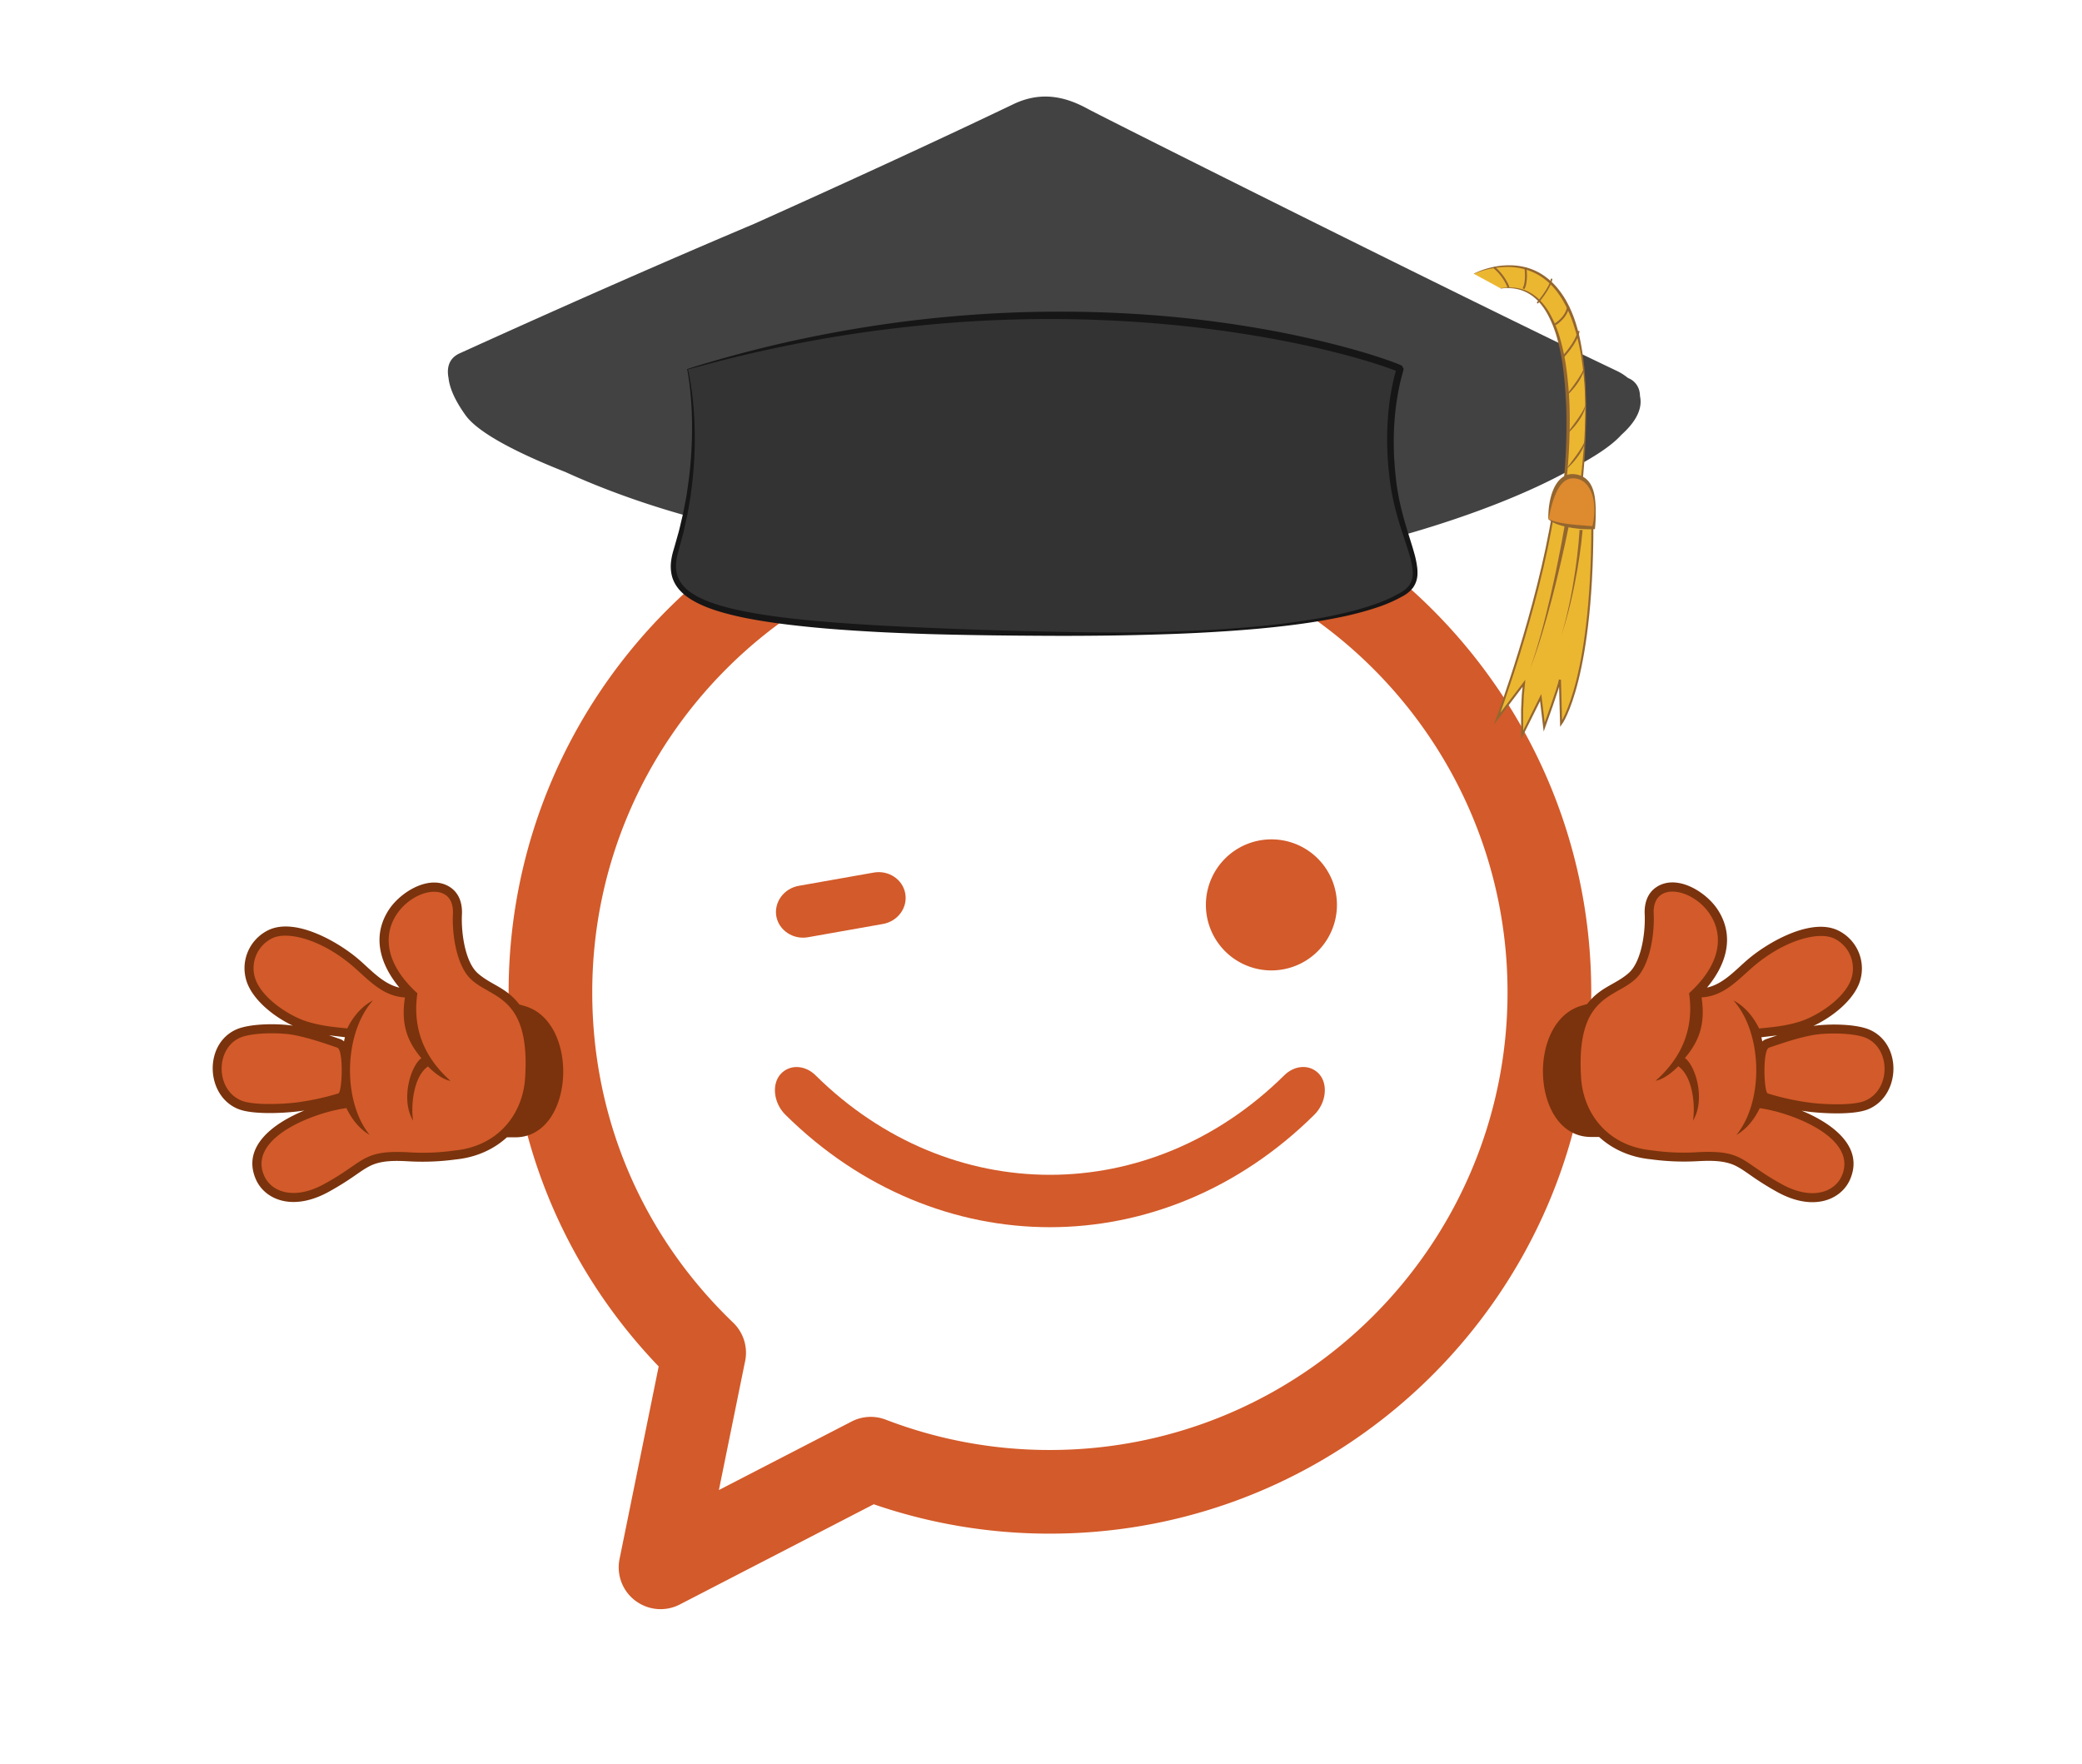 <svg id="Layer_1" data-name="Layer 1" xmlns="http://www.w3.org/2000/svg" viewBox="0 0 2000 1694.14"><defs><style>.cls-1,.cls-3{fill:#d35a2a;}.cls-2{fill:#7a330d;}.cls-2,.cls-3{fill-rule:evenodd;}.cls-4{fill:#424243;}.cls-5{fill:#343334;}.cls-6{fill:#161616;}.cls-7,.cls-9{fill:#ecb730;}.cls-8{fill:#94662f;}.cls-11,.cls-12,.cls-9{stroke:#94662f;stroke-miterlimit:10;}.cls-9{stroke-width:1.98px;}.cls-10{fill:#de8a2e;}.cls-11,.cls-12{fill:none;}.cls-11{stroke-width:1.9px;}.cls-12{stroke-width:1.47px;}</style></defs><title>Mesa de trabajo 20</title><path class="cls-1" d="M610.29,1537.53a40.15,40.15,0,0,1-15.15-40l37.6-185c-93.14-97.15-144.16-223.9-144.16-359.35,0-286.71,233.25-520,520-520s520,233.26,520,520-233.25,519.95-520,519.95a518,518,0,0,1-169.26-28.21L653,1541.18a40.16,40.16,0,0,1-42.66-3.65Zm240.6-173.88a437.78,437.78,0,0,0,157.65,29.13c242.41,0,439.62-197.21,439.62-439.61S1251,513.54,1008.54,513.54,568.92,710.76,568.92,953.17c0,120.87,48.06,233.54,135.33,317.26a40.19,40.19,0,0,1,11.14,38.83l-24.81,122L818,1365.46a40.1,40.1,0,0,1,32.85-1.81Z"/><path class="cls-1" d="M1262.47,1070.85c-145.38,143.9-362.48,143.9-507.91,0-11.66-11.43-13.38-29.63-4.65-39.19s23.52-8.78,33.64,1.35c128.84,127.26,321.2,127.26,450,0,10.12-10.13,24.9-11,33.64-1.35S1274.08,1059.43,1262.47,1070.85Z"/><path class="cls-1" d="M1221.35,806.25A62.94,62.94,0,1,0,1284.28,869,62.87,62.87,0,0,0,1221.35,806.25Z"/><path class="cls-1" d="M839.06,838.19,767.67,850.8c-14.48,2.4-24.33,15.64-21.92,29.42,2.51,13.46,16.17,22.65,30.65,20l71.39-12.63c14.48-2.37,24.33-15.62,21.8-29.39C867.2,844.69,853.54,835.5,839.06,838.19Z"/><path class="cls-2" d="M1524.56,964.45l-5.56,1.63c-52.75,15.42-47.86,125,8.49,126h8.62c12.85,11.82,29.81,19.46,49.43,21.44a235.69,235.69,0,0,0,46.12,1.8c11.68-.56,24.89-.8,35.64,4.51,5.31,2.62,10.41,6.39,15.28,9.75a277.08,277.08,0,0,0,25.3,15.73c12.91,7,28.24,11.59,42.95,8.42,11.65-2.5,21.57-9.79,26.37-20.83,13.42-30.89-15.94-53.43-46.5-66.05q3.4.54,6.82,1c14.76,1.79,43,3.19,56.61-2.17,31.57-12.47,33.65-62.54,2-76.51-12.78-5.65-38.56-6-54.18-3.73,18-8.37,37.43-23.87,44-40.81a40.61,40.61,0,0,0-19.89-50.72c-26-13-67.75,11.19-87,27.62-11.83,10.09-23.6,23.67-39.29,27.1,18-21.44,27.38-48.89,10.15-75.08-11.19-17-39.39-34.57-59-21.28-8.65,5.88-11.49,15.9-11,25.9.72,15.54-2.32,39.78-11.79,52.54a27.92,27.92,0,0,1-4.64,4.83c-11.4,9.5-23.92,12.34-35.25,24.58a56.13,56.13,0,0,0-3.67,4.39Zm182.73,30.06c-3.59,1.19-7.16,2.41-10.74,3.63a10.38,10.38,0,0,0-3.66,2.2c-.27-1.33-.57-2.67-.9-4C1697.35,995.66,1702.36,995.14,1707.29,994.51Z"/><path class="cls-3" d="M1690.34,1064.44c30.05,4,94.87,28.29,78.92,65-6.69,15.38-28.22,24.06-57.23,8.26-39.82-21.68-36.23-33.19-80.79-31a214.74,214.74,0,0,1-44.67-1.76c-42.12-4.18-65.62-35.18-67.77-69.88-5.29-85.64,38.29-75,56.28-99.22,10.64-14.35,14.32-40.07,13.48-58.1-2.52-54.48,113,4.38,34,76.26,5,35-7.66,62.4-32.12,84.11,7.84-1.46,16.22-8.26,21.75-13.89,13.77,9.53,16.51,37.18,14.14,52.14,12.22-20.12,2.52-52.57-7.79-60.08,14.81-17.37,19.56-34.38,16-58.27,21.68-1.12,35-17,50.15-29.92,29.36-25,62.45-34,77.53-26.47a31.94,31.94,0,0,1,15.69,39.86c-7.16,18.59-32.81,34.73-49.07,39.82s-32.38,5.77-39,6.63c-5.48-11.27-13.8-21.33-24.61-26.95,27.94,31.43,29.36,96.52,2.84,129.14,9.82-5.66,17.35-15.12,22.33-25.65Zm100.61-6.87c25.33-10,25.78-49.91,1.72-60.54-11.09-4.9-38-5.43-52.69-2.53s-29.43,8-40.62,11.83c-6.37,2.19-4.95,43.07-1.18,44a251.15,251.15,0,0,0,40.37,8.84C1753.06,1061,1779.75,1062,1791,1057.57Z"/><path class="cls-2" d="M498.87,964.86q-1.71-2.28-3.66-4.41c-11.3-12.27-23.81-15.14-35.19-24.67a27.86,27.86,0,0,1-4.62-4.84c-9.44-12.79-12.42-37-11.65-52.58.49-10-2.32-20-11-25.93-19.53-13.33-47.77,4.14-59,21.12-17.31,26.15-8,53.62,9.94,75.11-15.68-3.47-27.41-17.08-39.22-27.2-19.23-16.49-60.91-40.82-87-27.86a40.61,40.61,0,0,0-20,50.66c6.48,17,25.88,32.51,43.85,40.94-15.61-2.34-41.4-2-54.19,3.58-31.65,13.88-29.7,64,1.83,76.52,13.55,5.39,41.85,4.06,56.61,2.32q3.42-.4,6.82-.93c-30.6,12.53-60,35-46.68,65.92,4.77,11.05,14.67,18.37,26.31,20.91,14.7,3.2,30.05-1.31,43-8.31a278,278,0,0,0,25.35-15.66c4.88-3.35,10-7.11,15.31-9.71,10.76-5.29,24-5,35.65-4.41a236.55,236.55,0,0,0,46.13-1.68c19.62-1.93,36.6-9.52,49.48-21.3h8.62c56.35-.84,61.54-110.4,8.83-126l-5.55-1.64ZM331.35,996.29c-.33,1.33-.63,2.67-.91,4a10.09,10.09,0,0,0-3.66-2.21q-5.36-1.86-10.73-3.66C321,995.07,326,995.6,331.35,996.29Z"/><path class="cls-3" d="M332.81,1064.39c5,10.55,12.46,20,22.27,25.72-26.44-32.7-24.84-97.78,3.19-129.13-10.82,5.58-19.18,15.63-24.68,26.87-6.64-.88-22.77-1.59-39-6.73s-41.85-21.34-49-40a31.93,31.93,0,0,1,15.79-39.81c15.1-7.52,48.18,1.57,77.46,26.67C354,941,367.26,956.91,389,958.09,385.32,982,390,999,404.78,1016.4c-10.33,7.48-20.11,39.9-7.95,60.06-2.32-15,.49-42.61,14.29-52.1,5.51,5.64,13.87,12.46,21.71,13.94-24.41-21.77-36.94-49.25-31.9-84.2C322.1,882,437.77,823.47,435.1,877.94c-.89,18,2.72,43.76,13.33,58.14,17.92,24.29,61.53,13.74,56,99.37-2.24,34.69-25.82,65.63-68,69.7a214.21,214.21,0,0,1-44.67,1.63c-44.56-2.27-41,9.24-80.87,30.81-29.05,15.72-50.56,7-57.21-8.41-15.85-36.75,49-60.84,79.09-64.79ZM284.62,1059A250.9,250.9,0,0,0,325,1050.3c3.77-1,5.31-41.84-1.06-44-11.18-3.86-25.89-9-40.59-11.94s-41.59-2.49-52.69,2.38c-24.09,10.57-23.75,50.47,1.56,60.55C243.41,1061.7,270.1,1060.73,284.62,1059Z"/><path class="cls-4" d="M1557.48,417.71c16.4-14.67,20.16-27.24,17.91-37.27-.12-12.65-10-16.68-10-16.68l-1.77-.87a51,51,0,0,0-10.39-6.6c-143-68-491.4-242.53-508.06-251.6-17.72-9.64-42.07-18.8-71.62-4.66-76.77,36.77-166,77.66-249.17,115-76.48,32.3-170.06,73.15-283.1,124.48l-.12.06c-10.47,5-12.07,14.43-10.3,23.56.95,8.75,5.35,20.4,16.33,35.7,12.51,17.43,51.3,36.93,96,54.58,64.35,29.44,143.55,52.58,205.21,60.82C868.88,530.34,1234.82,538,1234.82,538c11.81-1,29.42-3.82,50.58-8.34,0,.82,0,1.26,0,1.26,6-.51,28.13-6.33,57.56-15.51,57.49-16,123.77-39.63,173-68.38C1534.43,437,1549.14,427.07,1557.48,417.71Z"/><path class="cls-5" d="M660.43,354.67S678.8,432.2,649.55,528c-16.82,55.06,37.08,76.87,366.73,80.77,102.73,1.22,270.79-2,331.34-38.56,28.15-17-1.89-48.11-9.52-108.78-8.17-64.95,6.8-105.13,6.8-107.16S1048.93,239.4,660.43,354.67Z"/><path class="cls-6" d="M660.74,354.85a3.24,3.24,0,0,1,.26.63l.19.87.39,1.76.7,3.53q.66,3.54,1.24,7.09l1.05,7.12.85,7.15c.28,2.39.45,4.78.68,7.17l.32,3.59c.1,1.2.15,2.39.23,3.59l.43,7.19c.12,2.4.15,4.8.22,7.21a374.25,374.25,0,0,1-3,57.55l-.9,7.16-1.2,7.12c-.85,4.73-1.51,9.51-2.63,14.2s-2,9.42-3.15,14.1l-3.78,14-.94,3.46c-.32,1.12-.63,2.24-.89,3.36a51.2,51.2,0,0,0-1.19,6.76,32.5,32.5,0,0,0,1,13.18,28.29,28.29,0,0,0,6.73,11.13,42.79,42.79,0,0,0,5,4.44,63.58,63.58,0,0,0,5.75,3.73c8,4.56,16.94,7.7,26,10.31s18.37,4.56,27.72,6.26c18.71,3.39,37.68,5.63,56.68,7.44,38,3.55,76.25,5.5,114.48,7.14s76.5,2.79,114.78,3.63q28.71.66,57.42.78t57.41-.76c19.13-.6,38.25-1.43,57.34-2.79s38.15-3,57.11-5.56c9.48-1.19,18.93-2.66,28.35-4.25s18.76-3.58,28-5.78,18.44-4.86,27.4-8a136.42,136.42,0,0,0,25.72-11.77,29.25,29.25,0,0,0,5.25-4.13,21.27,21.27,0,0,0,2.1-2.47,20.84,20.84,0,0,0,1.57-2.8,18.58,18.58,0,0,0,1.6-6.25l.09-.82v-.83c0-.56,0-1.11,0-1.67-.08-1.13-.09-2.25-.26-3.39a83.2,83.2,0,0,0-3-13.62c-1.34-4.54-2.84-9.07-4.35-13.61-3-9.09-6-18.26-8.46-27.61a238.39,238.39,0,0,1-5.75-28.47c-.34-2.4-.57-4.8-.85-7.2s-.6-4.79-.77-7.21c-.34-4.82-.81-9.63-.91-14.47a275.46,275.46,0,0,1,.24-29,242.51,242.51,0,0,1,3.36-28.89c.86-4.78,1.86-9.54,3-14.26.59-2.34,1.23-4.75,1.84-7l.11-.41c.06-.2,0-.17,0-.17h0c-.32-.63,2.41,4.93,1.44,2.7l-.21-.1-.33-.15-.74-.33c-1-.44-2.12-.86-3.21-1.28-8.81-3.31-17.92-6.19-27-8.91s-18.32-5.21-27.56-7.55c-18.49-4.69-37.14-8.74-55.89-12.27s-37.59-6.58-56.5-9.15-37.89-4.63-56.91-6.28a1241.38,1241.38,0,0,0-228.82,1.53c-38,3.77-75.92,9.12-113.49,16.32q-28.17,5.38-56.13,11.9-14,3.3-27.87,6.88Zm-.62-.35c4.57-1.51,9.44-3.05,14-4.39s9.18-2.73,13.78-4.06q13.83-3.94,27.73-7.59c18.55-4.84,37.2-9.32,56-13.22,37.54-7.86,75.45-14.08,113.6-18.37a1181.5,1181.5,0,0,1,230.07-3.53q28.73,2.4,57.29,6.33t56.88,9.38c18.86,3.68,37.63,7.88,56.24,12.73,9.31,2.42,18.58,5,27.79,7.8s18.37,5.76,27.47,9.24c1.14.45,2.27.9,3.44,1.4l.9.41.48.23c.15.07.37.18.59.31-.77-2.08,2.44,3.62,1.92,3.33,0,.29-.08.59-.14.88a6.32,6.32,0,0,1-.16.71l-.12.45c-.67,2.4-1.28,4.6-1.87,6.9-1.16,4.57-2.15,9.18-3,13.82a245.13,245.13,0,0,0-3.49,28.12,271.54,271.54,0,0,0-.49,28.39c0,4.74.49,9.47.76,14.2.13,2.37.44,4.72.66,7.08s.43,4.73.74,7.08a233.15,233.15,0,0,0,5.25,27.88c2.25,9.21,5.05,18.31,7.91,27.44,1.43,4.57,2.87,9.16,4.17,13.83a88.8,88.8,0,0,1,2.93,14.44c.16,1.24.16,2.52.23,3.78,0,.63,0,1.28-.06,1.91l0,1-.12,1a22.45,22.45,0,0,1-2.09,7.55,24,24,0,0,1-2,3.43,25.85,25.85,0,0,1-2.58,2.94,32.17,32.17,0,0,1-6.09,4.64,140.73,140.73,0,0,1-26.6,11.72c-9.16,3.06-18.47,5.52-27.84,7.69-18.77,4.16-37.75,7.13-56.79,9.45s-38.14,4-57.26,5.31-38.26,2.3-57.42,2.94-38.3,1.15-57.46,1.39-38.33.35-57.49.26c-38.31-.17-76.63-.58-115-1.66-19.15-.63-38.32-1.33-57.46-2.45s-38.3-2.42-57.41-4.34-38.21-4.24-57.17-7.77c-9.48-1.77-18.92-3.92-28.24-6.64s-18.55-6.11-27.16-11.12a65.12,65.12,0,0,1-6.26-4.14,48.73,48.73,0,0,1-5.67-5.1,35.11,35.11,0,0,1-4.68-6.18,32.82,32.82,0,0,1-3.13-7.16,37.87,37.87,0,0,1-1-15.27,56.11,56.11,0,0,1,1.41-7.35c.29-1.21.64-2.39,1-3.57l1-3.45L652,510.74c1.2-4.61,2.21-9.26,3.33-13.88s1.94-9.32,2.88-14l1.32-7,1-7.07a388.17,388.17,0,0,0,4.25-57c0-2.39,0-4.78,0-7.16l-.22-7.16c0-1.19-.06-2.39-.12-3.58l-.22-3.57c-.16-2.38-.26-4.77-.47-7.15l-.63-7.14-.79-7.12c-.31-2.36-.64-4.73-1-7.09l-.58-3.54-.32-1.76-.17-.89A7.45,7.45,0,0,1,660.12,354.5Z"/><path class="cls-7" d="M1415.8,263s132.94-67,103.06,203l-15.46-4.13s23.18-197.72-61.84-184.84"/><path class="cls-8" d="M1415.74,262.85a77.28,77.28,0,0,1,16.6-5.93,73.08,73.08,0,0,1,17.57-2.11,62.31,62.31,0,0,1,17.62,2.49,54.69,54.69,0,0,1,16.06,7.8,63.45,63.45,0,0,1,13,12.21,84.92,84.92,0,0,1,9.71,14.93,119.75,119.75,0,0,1,6.86,16.39,166.37,166.37,0,0,1,4.6,17.09,257.76,257.76,0,0,1,4.74,34.94c.86,11.71,1.16,23.45,1.15,35.18s-.45,23.46-1,35.18-1.58,23.41-2.69,35.1l-.12,1.29-1.28-.33-15.49-4-1-.27.1-1.09c1.74-18.1,2.61-36.35,2.58-54.56a412,412,0,0,0-3.34-54.42,213.32,213.32,0,0,0-5.28-26.68,109.81,109.81,0,0,0-10-25.12A60.39,60.39,0,0,0,1478.3,290a41.63,41.63,0,0,0-10.45-8.37,37.65,37.65,0,0,0-12.7-4.37,48.87,48.87,0,0,0-13.56-.09l0-.3a47.5,47.5,0,0,1,13.73-.48,38.61,38.61,0,0,1,13.23,4,43.17,43.17,0,0,1,11.08,8.38,61.73,61.73,0,0,1,8.39,11.06,109.35,109.35,0,0,1,10.68,25.49,202.05,202.05,0,0,1,5.75,27,363.76,363.76,0,0,1,3.44,54.86q-.1,13.74-.89,27.46c-.53,9.14-1.22,18.26-2.3,27.38l-.93-1.36,15.43,4.25-1.41,1c1.39-11.62,2.64-23.26,3.52-34.94s1.38-23.38,1.48-35.09c.18-23.4-1.74-46.92-7.09-69.63q-2.1-8.49-4.9-16.75a128.68,128.68,0,0,0-6.81-16,86.73,86.73,0,0,0-9.29-14.57A61.34,61.34,0,0,0,1482.23,267a53.93,53.93,0,0,0-7.36-4.45,63.42,63.42,0,0,0-8-3.28,60.86,60.86,0,0,0-17-2.84,82.83,82.83,0,0,0-34,6.65Z"/><path class="cls-9" d="M1492.21,491.92c-14.88,93.32-54,198.36-54,198.36l25.77-34-1.13,11.28-.67,14v24.34L1480,670l3.38,28.41s14.23-39.23,15.11-45.54l1.12,42.38s31.79-43.28,30-205.12"/><path class="cls-10" d="M1487.55,498.53s2.43-48,28.85-40.27c22.54,6.61,14.43,48.69,14.43,48.69S1497.46,506.65,1487.55,498.53Z"/><path class="cls-8" d="M1487.36,498.61a1.35,1.35,0,0,1,0-.2v-.77l0-.89c0-.59,0-1.18,0-1.77,0-1.17.08-2.35.15-3.53.15-2.36.4-4.72.78-7.06a67.44,67.44,0,0,1,1.46-7,50.7,50.7,0,0,1,2.3-6.86,34.1,34.1,0,0,1,3.51-6.5,21.8,21.8,0,0,1,5.32-5.53,16.41,16.41,0,0,1,7.35-3,21.16,21.16,0,0,1,14.65,3.89,19.86,19.86,0,0,1,5,5.67,28.1,28.1,0,0,1,2.85,6.76,45.27,45.27,0,0,1,1.42,7,106.1,106.1,0,0,1,.72,14.12,133.16,133.16,0,0,1-.66,14.2l-.13,1.09-1.27.05a96.1,96.1,0,0,1-11.26-.16c-1.87-.11-3.74-.33-5.6-.55s-3.73-.47-5.58-.81a72.74,72.74,0,0,1-11-2.69,38.24,38.24,0,0,1-5.27-2.18,23.41,23.41,0,0,1-2.46-1.46c-.4-.26-.78-.57-1.15-.86S1487.7,498.94,1487.36,498.61Zm.37-.16,1.14.6c.42.19.82.41,1.24.58.84.36,1.7.66,2.56.95a52.77,52.77,0,0,0,5.3,1.36c3.58.75,7.21,1.25,10.86,1.68,1.83.19,3.65.4,5.49.56l5.5.46c3.67.25,7.36.63,11,.9l-1.4,1.14a76.23,76.23,0,0,0,2.12-13.69,54.66,54.66,0,0,0-1-13.82,32.39,32.39,0,0,0-5.23-12.38,18.91,18.91,0,0,0-4.56-4.46,16.38,16.38,0,0,0-5.78-2.44,15.73,15.73,0,0,0-6.17-.24,13.74,13.74,0,0,0-5.5,2.33,20.64,20.64,0,0,0-4.44,4.46,37.61,37.61,0,0,0-3.41,5.66,76.31,76.31,0,0,0-4.7,12.83q-.91,3.35-1.67,6.75c-.26,1.13-.51,2.27-.72,3.42l-.32,1.72-.17.86-.07.43,0,.22,0,.11S1487.77,498.56,1487.73,498.45Z"/><path class="cls-8" d="M1504.38,450.75c3.4-4.74,6.95-9.26,10.24-13.95,1.68-2.32,3.26-4.71,4.73-7.15a35.81,35.81,0,0,0,3.66-7.76,21.26,21.26,0,0,1-2.36,8.45,43.86,43.86,0,0,1-2.07,3.89c-.78,1.24-1.57,2.47-2.41,3.66a73.62,73.62,0,0,1-5.49,6.81A59,59,0,0,1,1504.38,450.75Z"/><path class="cls-8" d="M1504.38,417.69c3.4-4.74,6.95-9.26,10.24-13.95,1.68-2.32,3.26-4.71,4.73-7.15a35.81,35.81,0,0,0,3.66-7.76,21.26,21.26,0,0,1-2.36,8.45,43.86,43.86,0,0,1-2.07,3.89c-.78,1.24-1.57,2.47-2.41,3.66a73.62,73.62,0,0,1-5.49,6.81A59,59,0,0,1,1504.38,417.69Z"/><path class="cls-8" d="M1503.18,381.62c3.39-4.73,7-9.25,10.24-13.95,1.68-2.32,3.26-4.71,4.72-7.15a35.3,35.3,0,0,0,3.67-7.75,21.31,21.31,0,0,1-2.36,8.45,43.69,43.69,0,0,1-2.07,3.88c-.78,1.24-1.57,2.47-2.41,3.67a72,72,0,0,1-5.5,6.8A58,58,0,0,1,1503.18,381.62Z"/><path class="cls-11" d="M1501.07,343.15s13.71-14.12,15.33-25.24"/><path class="cls-11" d="M1493.86,311.59s11-6.31,12.62-17.43"/><path class="cls-12" d="M1476.73,291.16s12.62-14.41,13.82-23.44"/><path class="cls-11" d="M1465.31,256.9s2.1,13.52-1.81,20.43"/><path class="cls-11" d="M1435.25,256.9s9.62,7.51,13.83,19.23"/><path class="cls-8" d="M1507.25,504c-2.36,11.8-4.93,23.52-7.63,35.23s-5.54,23.36-8.58,35-6.27,23.18-9.76,34.67S1474,631.74,1469.67,643c4-11.32,7.43-22.81,10.65-34.35s6-23.2,8.78-34.87,5.22-23.39,7.59-35.13,4.61-23.53,6.62-35.31Z"/><path class="cls-8" d="M1520.3,509.15c-.76,8.65-1.84,17.2-3.11,25.75s-2.75,17.05-4.44,25.51c-.81,4.24-1.77,8.44-2.68,12.66s-1.92,8.41-3,12.57c-2.08,8.37-4.58,16.63-7.16,24.85,2.34-8.29,4.6-16.61,6.43-25,1-4.19,1.79-8.42,2.67-12.63s1.62-8.46,2.3-12.7q2.16-12.74,3.69-25.54c1-8.53,1.85-17.11,2.35-25.64Z"/></svg>